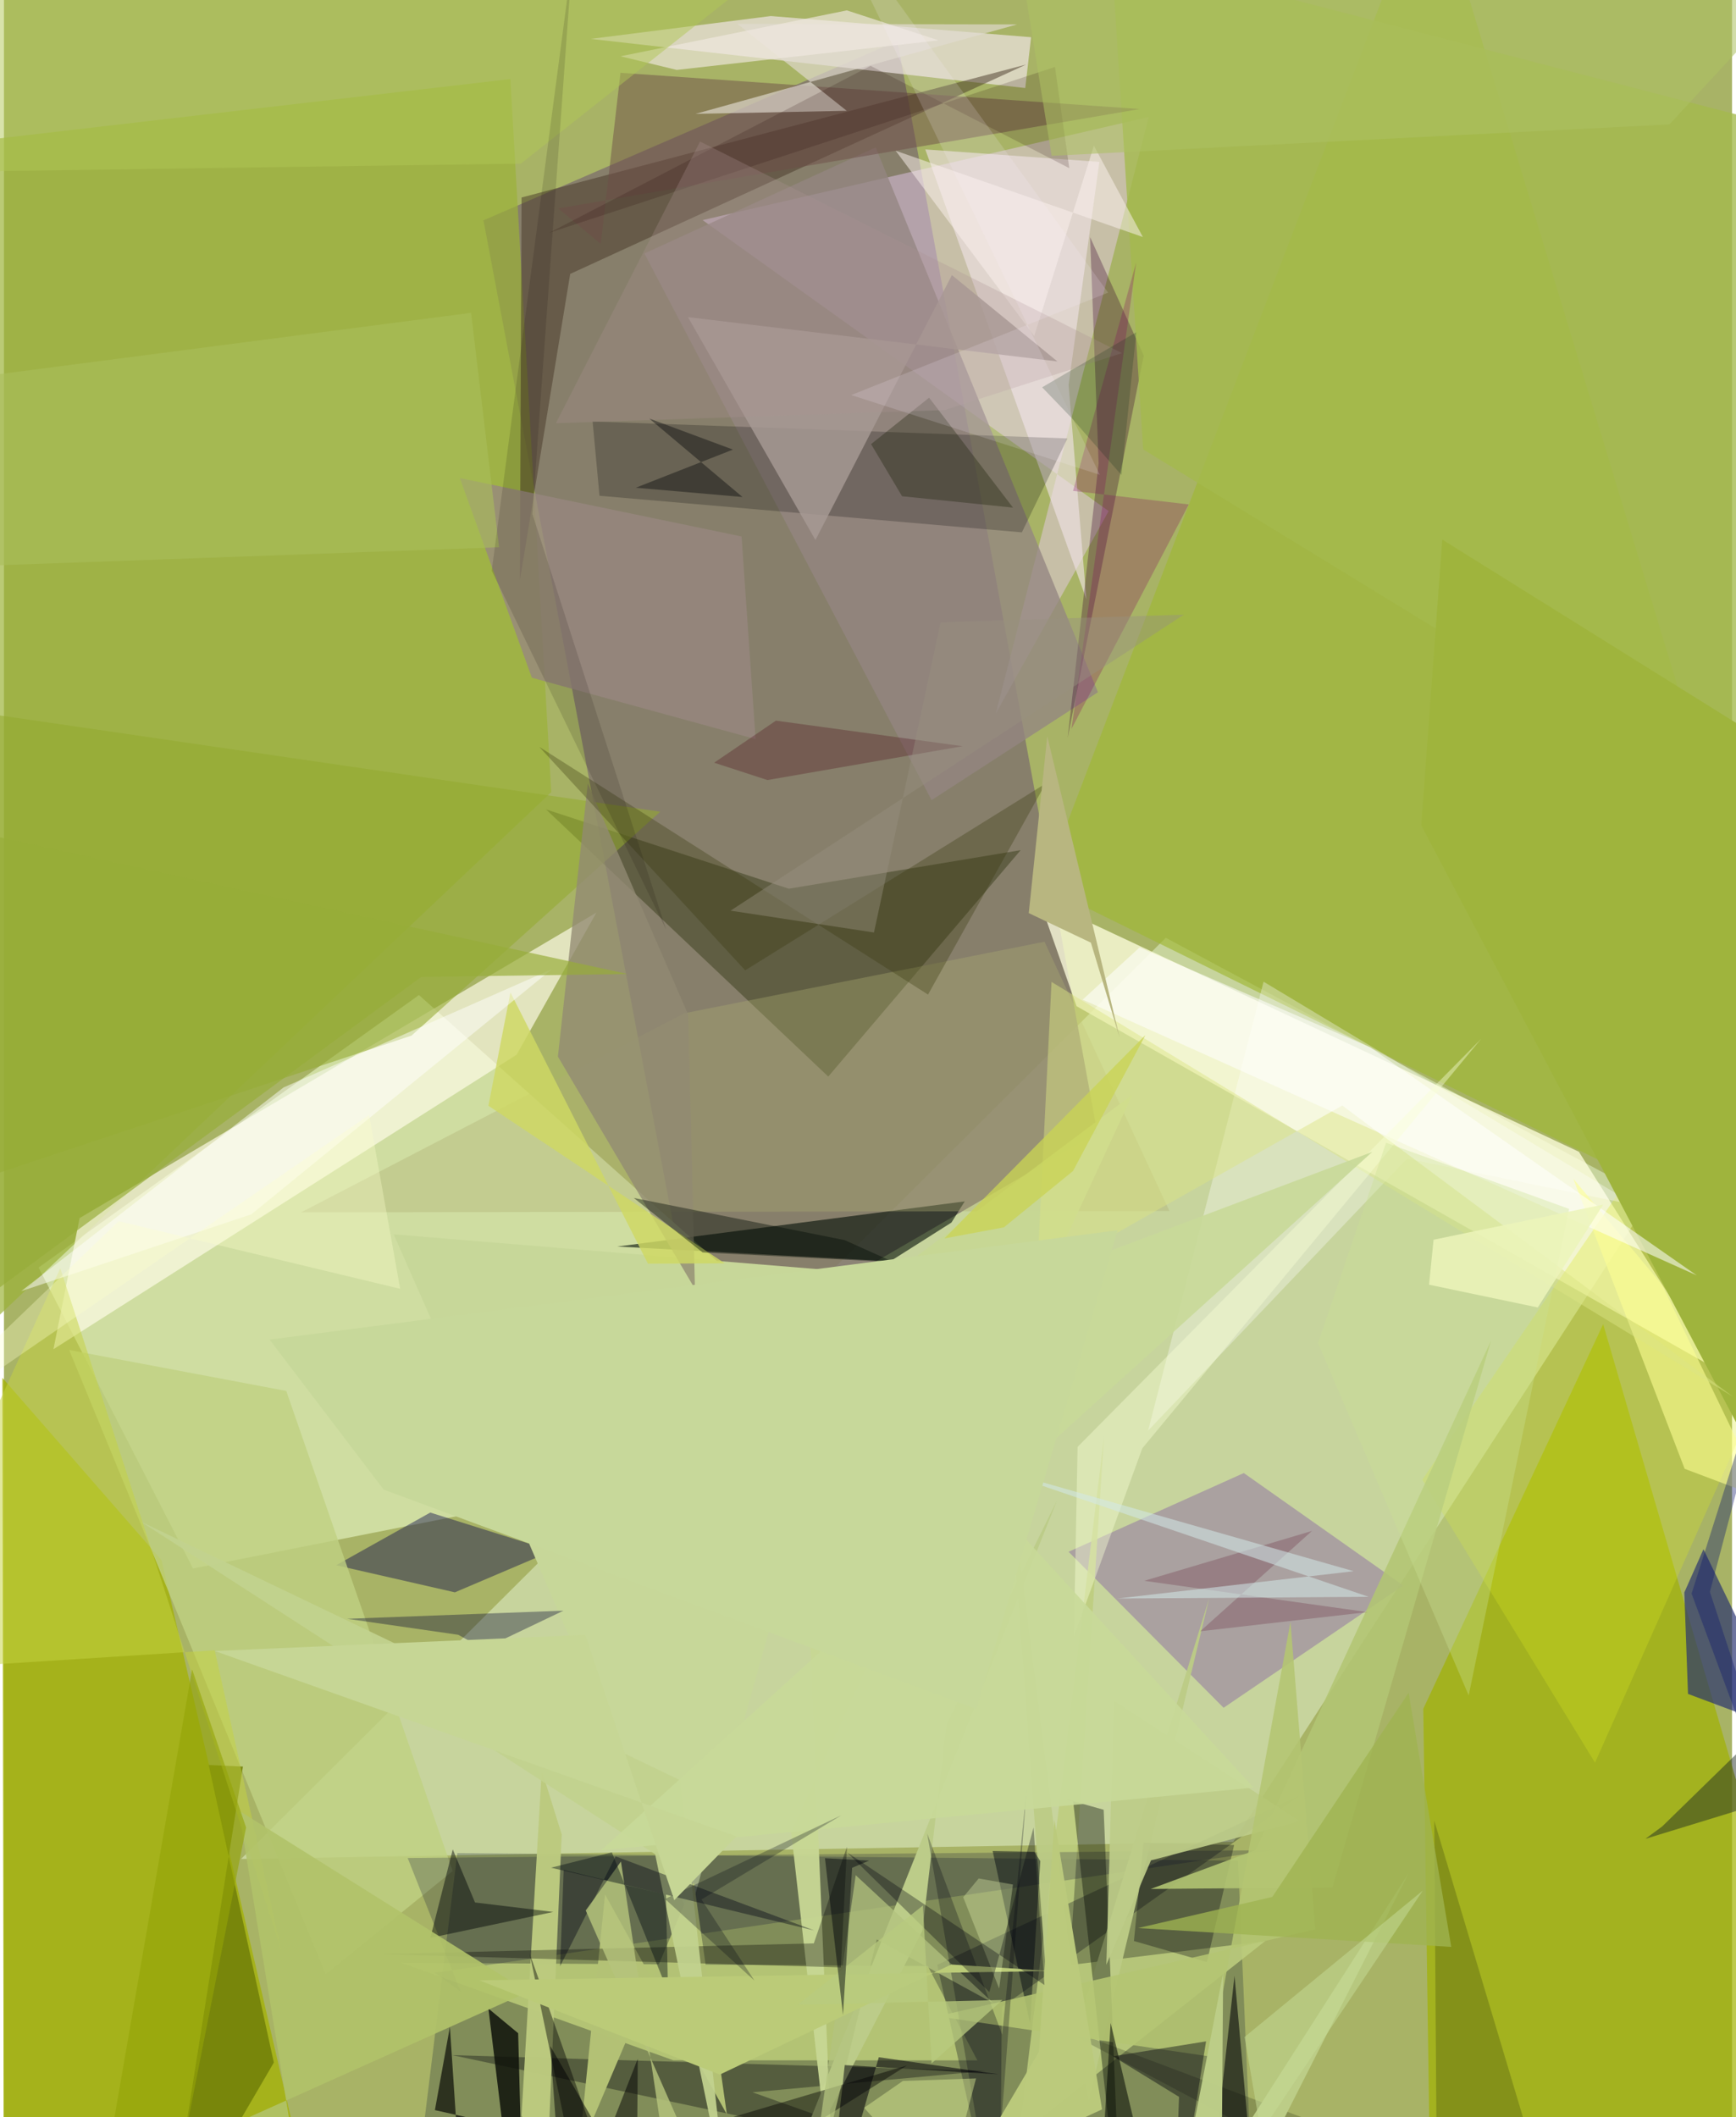 <svg xmlns="http://www.w3.org/2000/svg" width="228" height="278" viewBox="0 0 836 1024"><path fill="#a8b366" d="M0 0h836v1024H0z"/><path fill="#dfedc4" fill-opacity=".58" d="M562.06 453.57L114.715 899.122l479.998-8.28 201.833-311.431z"/><path fill="#7f736c" fill-opacity=".824" d="M432.232 19.824l96.716 528.124-192.362 111.698-104.63-553.082z"/><path fill="#cfdda1" fill-opacity=".984" d="M16.761 613.06l184.004-131.793L435.154 690.49 91.469 758.626z"/><path fill="#a0b100" fill-opacity=".698" d="M773.65 640.463L898 1066.7l-207.91.147-3.463-240.368z"/><path fill="#a4b210" fill-opacity=".875" d="M-.737 666.443L-.064 1086h153.189L76.207 754.586z"/><path fill="#f1d0ff" fill-opacity=".427" d="M534.431 247.2l-54.64 97.964 74.026-288.588-215.833 49.884z"/><path fill="#021132" fill-opacity=".231" d="M603.017 1040.33l-406.56 42.014 22.862-186.07 377.655 3.679z"/><path fill="#9bb338" fill-opacity=".69" d="M-62 692.727l326.767-309.596-19.771-344.895-275.101 31.923z"/><path fill="#9fb834" fill-opacity=".655" d="M508.675 412.93L690.22-62 898 623.368 523.361 438.791z"/><path fill="#fffedf" fill-opacity=".761" d="M827.705 661.796L518.88 486.642l-18.256-51.999 261.3 122.435z"/><path fill="#fffce8" fill-opacity=".671" d="M248.03 510.112L23.942 652.568l12.66-63.428 250.016-147.757z"/><path fill="#d6e986" fill-opacity=".588" d="M470.915 996.525l-24.008-45.628-254.738-1.598 131.672 47.192z"/><path fill="#ede4e3" fill-opacity=".702" d="M496.903 18.002l-2.83 24.574L283.81 18.814 370.99 7.76z"/><path fill="#212900" fill-opacity=".376" d="M398.774 520.7L262.252 391.498l117.453 38.34 112.152-18.658z"/><path fill="#9b88a2" fill-opacity=".675" d="M599.802 712.456l77.183 54.395-86.958 59.143-74.995-75.459z"/><path fill="#000d04" fill-opacity=".592" d="M458.359 591.31l6.442-10.245-168.106 21.842 132.077 7.124z"/><path fill="#26306f" fill-opacity=".675" d="M822.174 749.304l42.943 88.854-50.426-18.873-1.777-49.064z"/><path fill="#948682" fill-opacity=".773" d="M421.725 71.287L529.243 334.82l-80.493 52.177-138.927-264.381z"/><path fill="#483728" fill-opacity=".498" d="M250.406 95.521l244.091-64.308-220.572 101.271-24.34 148.252z"/><path fill="#bdcd7e" fill-opacity=".867" d="M515.518 950.434l94.63-11.602-119.081 93.964 41.117-337.915z"/><path fill="#f2e4e9" fill-opacity=".592" d="M523.656 289.942l-8.616-103.765 14.897-107.878-84.23-6.039z"/><path fill="#16154d" fill-opacity=".459" d="M218.14 770.155l47.084-20.035-58.978-18.55-45.55 25.476z"/><path fill="#020615" fill-opacity=".298" d="M482.753 970.705l144.01-102.25-175.27 81.867L481.723 1086z"/><path fill="#c0d182" fill-opacity=".808" d="M217.082 904.932l-61.424 49.926L31.555 652.94l105.021 19.813z"/><path fill="#000001" fill-opacity=".22" d="M284.772 203.84l229.707 8.204-22.041 45.442-204.334-17.7z"/><path fill="#c7d799" d="M331.505 926.688l86.978-310.81-229.951-18.866 46.875 106.16z"/><path fill="#d8e922" fill-opacity=".286" d="M686.132 715.704l83.572 136.841 96.23-216.95-65.982-86.143z"/><path fill="#000433" fill-opacity=".212" d="M220.927 963.263l-12.412-9.116 404.856-59.293-418.064 3.8z"/><path fill="#39022f" fill-opacity=".314" d="M529.566 224.117l-4.12-109.428 25.953 57.283-36.804 184.874z"/><path fill="#93aa2f" fill-opacity=".573" d="M-5.259 345.567l-48.615 238.759 251.058-83.446L317.48 392.6z"/><path fill="#73820a" fill-opacity=".91" d="M115.601 854.428L78.981 1086l51.585-88.417-31.528-143.932z"/><path fill="#a4ba4d" fill-opacity=".792" d="M535.766-22.937L898 70.866v358.86L551.096 217.349z"/><path fill="#010009" fill-opacity=".337" d="M451.825 1043.884l-89.704-31.921 112.539-10.317-257.795-7.654z"/><path fill="#978780" fill-opacity=".792" d="M255.39 327.8l-34.852-96.579 136.296 28.256 6.787 98.01z"/><path fill="#fff" fill-opacity=".325" d="M789.404 582.949L609.36 474.805l-55.854 217.133 125.22-131.542z"/><path fill="#b3c175" fill-opacity=".992" d="M333.757 910.244l-55.705 130.887 12.738-124.876 58.926 106.365z"/><path fill="#6d4e48" fill-opacity=".494" d="M288.708 117.977l-20.537-17.184 281.234-48.06L298.26 35.22z"/><path fill="#adae72" fill-opacity=".353" d="M563.83 585.723l-420.117.663 185.534-96.317 174.147-34.58z"/><path fill="#bcca7f" fill-opacity=".98" d="M269.822 887.236l-9.636-30.899-9.811 166.936 12.621 21.91z"/><path fill="#a79a95" fill-opacity=".82" d="M330.896 153.38l61.68 107.807 66.009-128.136 51.049 41.764z"/><path fill="#bccc89" d="M455.92 834.144l53.476-108.333L365.881 1086l78.467-152.268z"/><path fill="#c7d794" fill-opacity=".953" d="M383.937 650.743l17.713 419.31-20.866-184.37L545.95 529.378z"/><path fill="#bccb86" fill-opacity=".957" d="M583.074 772.949l-74.512 241.91-22.692-305.613 38.866 306.836z"/><path fill="#00020c" fill-opacity=".318" d="M551.243 891.235l43.874 1.138-13.155 56.578-35.311-10.147z"/><path fill="#0e110a" fill-opacity=".847" d="M248.751 983.389L251.496 1086l-5.822-21.117-11.295-93.41z"/><path fill="#e1dad0" fill-opacity=".663" d="M354.833 11.55l52.873 42.035-73.108 1.488 155.54-43.258z"/><path fill="#020603" fill-opacity=".376" d="M513.526 870.12l3.695.872 23.314 211.486-8.53-207.164z"/><path fill="#000a00" fill-opacity=".188" d="M505.066 977.854l243.363 91.54-56.49-188.787 1.387 196.882z"/><path fill="#feff93" fill-opacity=".592" d="M813.078 710.412l-53.883-140.294 42.92 51.286 50.003 103.729z"/><path fill="#928a73" fill-opacity=".776" d="M331.047 490.84l-48.602-111.903-14.457 132.107 66.3 112.35z"/><path fill="#9fb43d" d="M695.815 260.97l-10.17 138.226 154.052 292.07L898 387.127z"/><path fill="#c4d240" fill-opacity=".514" d="M101.955 798.19L-62 808.66l89.252-195.285L134.248 943.59z"/><path fill="#000003" fill-opacity=".314" d="M407.846 893.188l-16.057 46.748-210.387 5.211 223.463 6.424z"/><path fill="#000101" fill-opacity=".427" d="M275.516 1046.806l-21.223-102.063 48.816 138.596 133.709-84.329z"/><path fill="#dae484" fill-opacity=".471" d="M499.72 618.143l7.06-143.23 329.63 200.59-188.97-140.799z"/><path fill="#080733" fill-opacity=".361" d="M166.062 782.952l53.7 7.737 12.356 6.736 38.572-18.407z"/><path fill="#030911" fill-opacity=".471" d="M498.468 895.638l-20.173-.376 18.122 83.457 4.943-78.575z"/><path fill="#b2c573" fill-opacity=".886" d="M554.774 913.623l50.73-18.816 113.883-246.339-76.731 264.41z"/><path fill="#becd89" fill-opacity=".922" d="M533.294 950.313l21.607-50.519 72.125-18.91-90.055-58.298z"/><path fill="#b4c572" fill-opacity=".878" d="M583.955 994.736l-132.377-19.521 182.845-42.047-12.045-148.738z"/><path fill="#01010c" fill-opacity=".424" d="M581.541 987.34L565.72 1086l2.758-71.81-32.009-19.632z"/><path fill="#c2d28e" fill-opacity=".933" d="M349.848 1064.835l-34.83-168.001L66.283 735.99l260.894 125.054z"/><path fill="#ced863" fill-opacity=".827" d="M234.365 534.82l10.661-54.815 66.522 131.197 37.172-.17z"/><path fill="#fff" fill-opacity=".482" d="M135.25 525.966l129.87-57.236-145.46 118.596L8.361 624.48z"/><path fill="#070909" fill-opacity=".596" d="M580.9 1086h263.516H607l-11.692-130.356z"/><path fill="#38370b" fill-opacity=".318" d="M358.575 469.32l-99.592-108.072 188.054 119.796 56.906-102.078z"/><path fill="#010508" fill-opacity=".459" d="M206.287 937.267l59.447-12.533-37.84-4.572-10.772-25.675z"/><path fill="#000512" fill-opacity=".392" d="M270.774 904.405l-1.722 46.577 26.832-53.112 96.17 35.85z"/><path fill="#b3c27e" fill-opacity=".745" d="M412.06 906.971L386.277 1086l35.964-147.983 56.523 30.92z"/><path fill="#bccd88" fill-opacity=".988" d="M564.352 1086l25.463-131.668-.999 130.322 90.625-178.512z"/><path fill="#000b04" fill-opacity=".4" d="M406.679 599.8l-102.003-20.408 33.312 26.372 92.412 4.69z"/><path fill="#1e2a22" fill-opacity=".478" d="M802.212 883.381L898 789.856v67.674l-103.917 31.85z"/><path fill="#b5c37c" fill-opacity=".824" d="M298.486 900.362L326.376 1086h26.311l-71.244-161.967z"/><path fill="#aabd5b" fill-opacity=".608" d="M-62 188.713v86.83l301.514-10.856-13.538-113.38z"/><path fill="#000010" fill-opacity=".271" d="M446.618 886.786l32.285 187.61 15.927-210.16-11.898 119.88z"/><path fill="#83065e" fill-opacity=".263" d="M573.191 243.982l-56.002-6.556 30.56-110.572-31.3 225.642z"/><path fill="#89666f" fill-opacity=".565" d="M551.608 764.583l81.181-24.126-54.06 48.536 80.89-9.27z"/><path fill="#fff" fill-opacity=".545" d="M549.365 458.268l-27.511 25.215L818.942 616.87l-157.927-110.3z"/><path fill="#f8ffd6" fill-opacity=".412" d="M550.702 700.505l-33.09 90.886 1.786-91.58L714.595 502.48z"/><path fill="#090b06" fill-opacity=".694" d="M394.51 1062.369l-186.03-41.784 7.255-40.268 6.833 102.933z"/><path fill="#f1e9e2" fill-opacity=".643" d="M452.162 19.517L325.468 33.822l-27.221-6.6L407.76 5.02z"/><path fill="#151b03" fill-opacity=".31" d="M434.482 240.017l-14.994-25.207 28.071-22.458 40.581 53.162z"/><path fill="#480512" fill-opacity=".282" d="M369.344 377.285l94.433-16.368-90.313-12.367-29.895 20.338z"/><path fill="#b1c26a" fill-opacity=".91" d="M113.605 875.691L147.979 1086H-19.524l273.051-122.58z"/><path fill="#edffa1" fill-opacity=".4" d="M434.87 1006.478l35.403-1.22-15.191 57.601-38.97-43.395z"/><path fill="#b8b680" d="M504.723 356.106l35.068 145.965-13.97-46.142-30.048-14.296z"/><path fill="#d2e7e8" fill-opacity=".549" d="M470.822 707.896l189.387 64.43-121.613.823 114.366-13.212z"/><path fill="#210000" fill-opacity=".169" d="M515.376 81.328l-6.919-48.941-244.603 80.177 155.398-80.712z"/><path fill="#b1c756" fill-opacity=".494" d="M428.587-62L250.051 79.146-62 83.58l24.206-135.704z"/><path fill="#fbf1ed" fill-opacity=".51" d="M498.404 162.504l28.877-92.049 23.684 44.18-119.593-41.741z"/><path fill="#101b6d" fill-opacity=".384" d="M816.424 770.773L898 991.483l-72.708-221.546 43.583-165.031z"/><path fill="#97ac38" fill-opacity=".678" d="M-62 391.94l363.704 79.148-99.866 1.423-252.022 185.644z"/><path fill="#000501" fill-opacity=".533" d="M560.83 1086l-25.45-107.577-5.433 88.288L501.558 1086z"/><path fill="#010204" fill-opacity=".494" d="M271.222 1086l35.4-90.243-.508 66.366-41.818-72.548z"/><path fill="#9fb451" fill-opacity=".78" d="M548.613 932.539l64.965-15.046 65.973-98.749 20.618 122.906z"/><path fill="#aa9493" fill-opacity=".282" d="M540.857 170.789L336.751 68.459l-69.74 136.233 188.045-6.345z"/><path fill="#c9d355" fill-opacity=".78" d="M552.193 500.654l-35.01 65.712-33.421 27.248-28.806 5.367z"/><path fill="#000b13" fill-opacity=".412" d="M321.255 963.351l-1.008-47.041-55.579-12.97 29.413-7.43z"/><path fill="#adc063" fill-opacity=".561" d="M506.83 75.37l298.892-15.202L898-39.574 484.692-62z"/><path fill="#000109" fill-opacity=".537" d="M406.763 998.82l74.37 4.427-57.908-8.237-26.123 90.99z"/><path fill="#c8d999" fill-opacity=".91" d="M604.502 864.6L409.788 652.223l252.161-95.082-372.98 337.767z"/><path fill="#fdffce" fill-opacity=".333" d="M191.67 623.34l-136.2-32.69L-62 703.505 176.653 539.27z"/><path fill="#c7d89a" d="M128.507 647.917l55.197 72.561 286.773 106.114 68.29-231.542z"/><path fill="#bbcb78" d="M506.483 953.294l-48.22-3.13-111.958 53.247-116.322-45.591z"/><path fill="#fdf0ff" fill-opacity=".165" d="M534.165 141.526L409.89 191.08l120.277 38.578L394.805-50.879z"/><path fill="#bbca7c" fill-opacity=".984" d="M500.706 992.37l-34.14 57.781 64.66-29.925-23.041-140.098z"/><path fill="#ecfbb6" fill-opacity=".314" d="M481.448 961.776l6.67-50.29-16.571-2.94-7.491 9.074z"/><path fill="#00000e" fill-opacity=".325" d="M498.08 883.898l-21.372 79.611-68.922-67.635 95.578 64.2z"/><path fill="#cbe095" fill-opacity=".353" d="M668.633 552.704l-32.913 96.931 72.88 170.392 48.58-235.331z"/><path fill="#94a307" fill-opacity=".612" d="M91.01 807.368L48.347 1053.63 77.163 1086l39.977-202.113z"/><path fill="#b8ca7e" fill-opacity=".761" d="M483.022 967.323l-99.05 2.332 60.588-48.02 4.195 76.372z"/><path fill="#97917f" fill-opacity=".424" d="M453.121 300.97l-32.233 150.05-69.392-10.562 219.341-143.176z"/><path fill="#000413" fill-opacity=".271" d="M405.034 878.024l-67.595 40.68 25.62 39.239-43.241-39.48z"/><path fill="#c6d695" d="M324.272 919.062l30.114-30.878-252.434-89.664 179.287-7.795z"/><path fill="#ecf4ba" fill-opacity=".855" d="M773.688 582.602l-82.083 17.015-2.191 21.738 52.605 11.023z"/><path fill="#0c0500" fill-opacity=".129" d="M320.402 449.805L255.635 248.63l19.202-267.104-38.865 294.512z"/><path fill="#030609" fill-opacity=".4" d="M352.659 217.45l-46.997 18.445 51.623 4.492-45.118-37.96z"/><path fill="#00050b" fill-opacity=".475" d="M405.907 974.533l-8.732-75.788 21.406 1.145-8.266 3.488z"/><path fill="#c4da95" fill-opacity=".545" d="M572.653 1084.198l113.745-169.786-86.234 70.823 9.931 57.888z"/><path fill="#052513" fill-opacity=".196" d="M540.617 229.758l7.17-69.074-45.545 26.643 14.052 14.603z"/></svg>